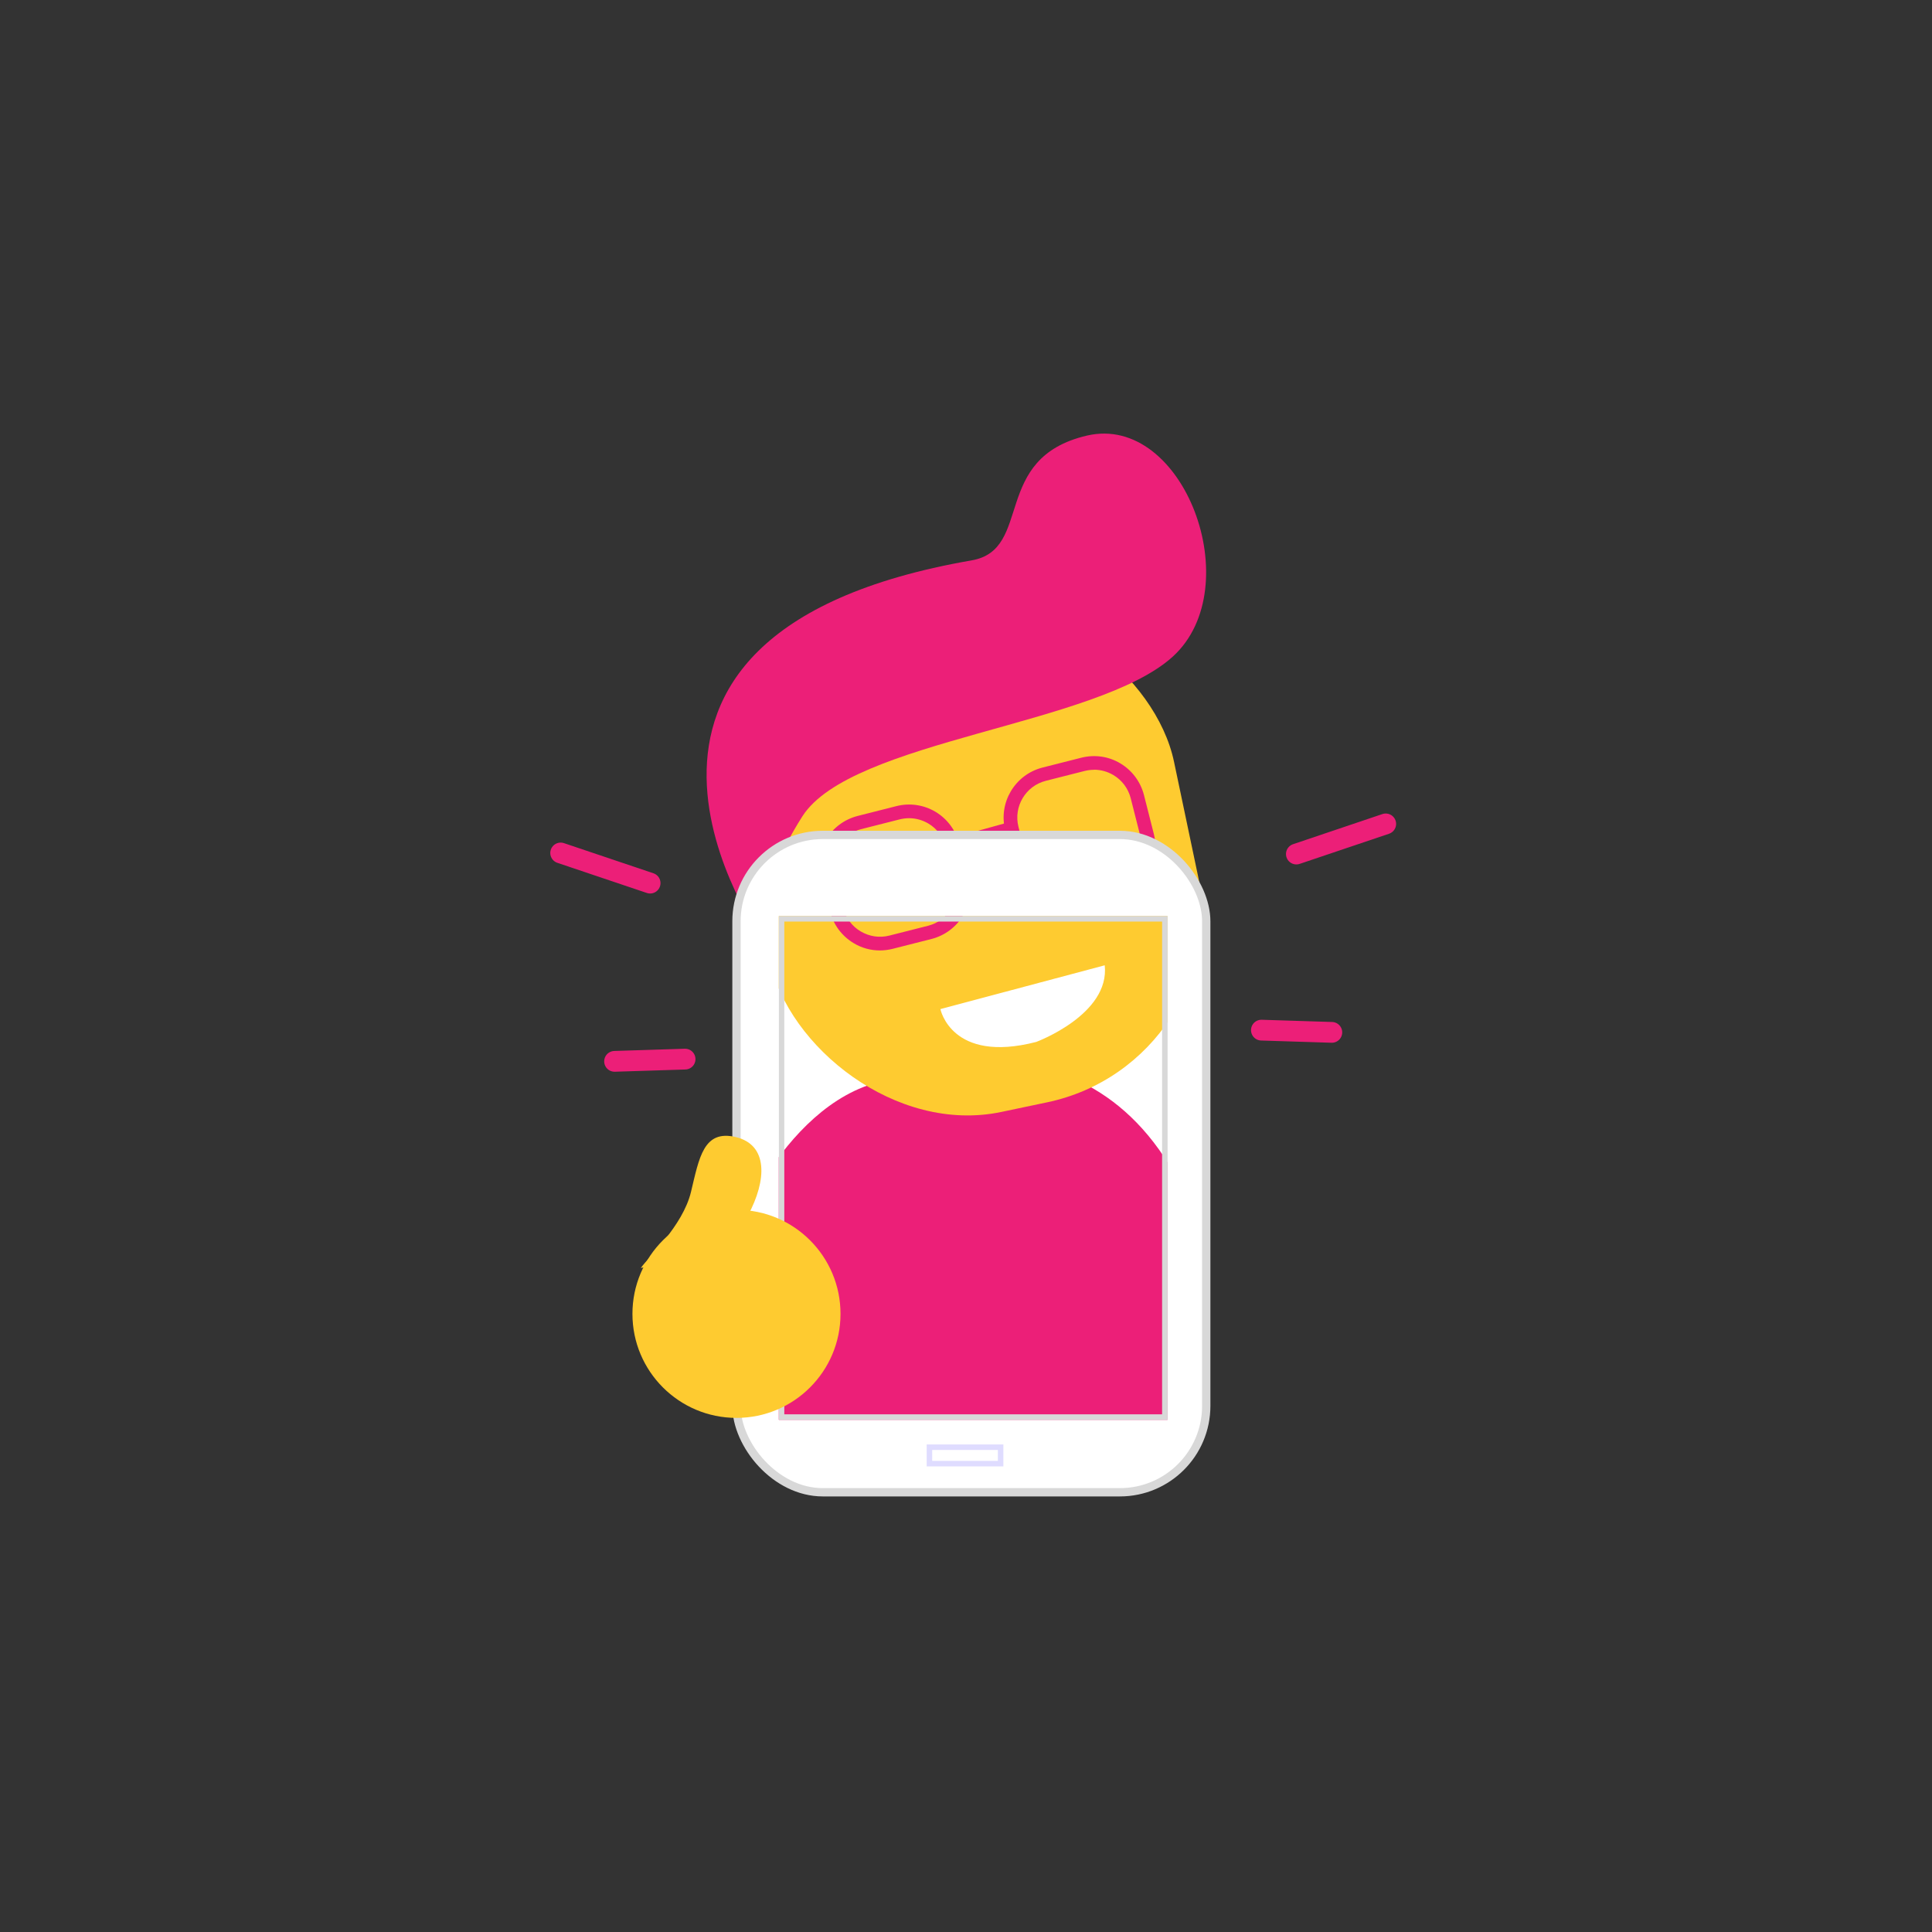 <?xml version="1.0" encoding="UTF-8"?>
<svg id="Layer_1" data-name="Layer 1" xmlns="http://www.w3.org/2000/svg" xmlns:xlink="http://www.w3.org/1999/xlink" viewBox="0 0 200 200">
  <rect x="0" y="0" width="200" height="200" fill="#333333" stroke="none"/>
  <defs>
    <style>
      .cls-1, .cls-2 {
        fill: none;
      }

      .cls-3 {
        clip-path: url(#clippath);
      }

      .cls-4 {
        fill: #ec1f78;
      }

      .cls-5, .cls-6 {
        fill: #fff;
      }

      .cls-7 {
        fill: #fecb30;
      }

      .cls-8 {
        fill: #d8d8d8;
      }

      .cls-9 {
        fill: #dfdcff;
      }

      .cls-2 {
        stroke: #ec1f78;
        stroke-linecap: round;
        stroke-width: 2.15px;
      }

      .cls-2, .cls-6 {
        stroke-miterlimit: 10;
      }

      .cls-6 {
        stroke: #d8d8d8;
        stroke-width: .86px;
      }
    </style>
    <clipPath id="clippath">
      <rect class="cls-1" x="80.62" y="94.83" width="40.24" height="52.15"/>
    </clipPath>
  </defs>
  <g>
    <g>
      <rect class="cls-7" x="77.97" y="63.14" width="45.3" height="52.64" rx="20.23" ry="20.23" transform="translate(-16.25 22.62) rotate(-11.87)"/>
      <path class="cls-4" d="M78.94,97.27s-22.66-31.58,21.64-39.26c6.43-1.12,1.95-10.6,11.95-12.92,10.01-2.32,16.74,15.68,8.9,22.86-7.85,7.18-33.3,8.61-38.37,16.56-5.06,7.95-4.13,12.76-4.13,12.76Z"/>
      <path class="cls-4" d="M110.24,93.99c-.95,0-1.88-.25-2.71-.75-1.23-.73-2.09-1.89-2.45-3.27l-1.02-4.02c-.73-2.85,1-5.76,3.85-6.49l4.02-1.02c1.38-.35,2.82-.15,4.04,.58,1.22,.73,2.09,1.89,2.45,3.27l1.02,4.02c.35,1.38,.14,2.82-.58,4.04-.73,1.22-1.89,2.09-3.27,2.45l-4.02,1.02c-.44,.11-.88,.17-1.33,.17Zm3.01-14.3c-.32,0-.65,.04-.97,.12l-4.02,1.02c-2.09,.53-3.36,2.67-2.83,4.76l1.02,4.02c.26,1.01,.9,1.87,1.8,2.4,.9,.53,1.95,.69,2.97,.43l4.02-1.02c1.01-.26,1.87-.9,2.4-1.8,.53-.9,.69-1.95,.43-2.97l-1.02-4.02c-.26-1.01-.9-1.87-1.8-2.4-.61-.36-1.3-.55-1.99-.55Z"/>
      <path class="cls-4" d="M91.11,99c-2.38,0-4.56-1.61-5.17-4.02l-1.02-4.02c-.35-1.38-.14-2.82,.58-4.04,.73-1.22,1.89-2.09,3.27-2.45l4.02-1.02c1.38-.35,2.82-.14,4.04,.58,1.22,.73,2.09,1.89,2.45,3.27l1.02,4.02c.35,1.38,.14,2.82-.58,4.04-.73,1.22-1.89,2.09-3.27,2.45l-4.02,1.02c-.44,.11-.88,.17-1.32,.17Zm3-14.3c-.32,0-.65,.04-.97,.12l-4.02,1.02c-1.01,.26-1.87,.9-2.4,1.8-.53,.9-.69,1.95-.43,2.97l1.02,4.02c.53,2.09,2.67,3.36,4.76,2.83l4.02-1.02c1.01-.26,1.87-.9,2.4-1.8,.53-.9,.69-1.95,.43-2.97l-1.02-4.02c-.26-1.01-.9-1.87-1.8-2.4-.61-.36-1.3-.55-1.99-.55Z"/>
      <rect class="cls-4" x="98.47" y="85.92" width="6.38" height="1.42" transform="translate(-19.46 30.33) rotate(-15.51)"/>
    </g>
    <rect class="cls-6" x="76.24" y="86.43" width="48.63" height="68.05" rx="8.94" ry="8.94"/>
    <g class="cls-3">
      <path class="cls-4" d="M75.24,129.69s5.38-15.3,16.06-17.76c0,0,21.92-9.59,31.74,12.49l-2.17,22.56h-40.24l-5.38-17.29Z"/>
      <g>
        <rect class="cls-7" x="77.97" y="62.53" width="45.3" height="52.64" rx="20.23" ry="20.23" transform="translate(-16.13 22.6) rotate(-11.87)"/>
        <path class="cls-4" d="M78.93,96.66s-22.66-31.58,21.64-39.26c6.43-1.12,1.95-10.6,11.95-12.92,10.01-2.32,16.74,15.68,8.9,22.86-7.85,7.18-33.3,8.61-38.37,16.56-5.06,7.95-4.13,12.76-4.13,12.76Z"/>
        <path class="cls-4" d="M110.23,93.38c-.95,0-1.88-.25-2.71-.75-1.23-.73-2.09-1.89-2.45-3.27l-1.02-4.02c-.73-2.85,1-5.76,3.85-6.49l4.02-1.02c2.85-.73,5.76,1,6.49,3.85l1.02,4.02c.35,1.38,.14,2.82-.58,4.04-.73,1.22-1.89,2.09-3.27,2.45l-4.02,1.02c-.44,.11-.88,.17-1.33,.17Zm3-14.3c-.32,0-.64,.04-.97,.12l-4.02,1.02c-2.09,.53-3.36,2.67-2.83,4.76l1.02,4.02c.53,2.09,2.67,3.36,4.76,2.83l4.02-1.02c1.01-.26,1.87-.9,2.4-1.8,.53-.9,.69-1.95,.43-2.97l-1.02-4.02c-.45-1.77-2.05-2.95-3.8-2.95Z"/>
        <path class="cls-4" d="M91.09,98.39c-.95,0-1.88-.25-2.71-.75-1.22-.73-2.09-1.89-2.45-3.27l-1.02-4.02c-.35-1.38-.14-2.82,.58-4.04,.73-1.22,1.89-2.09,3.27-2.45l4.02-1.02c1.38-.35,2.82-.14,4.04,.58,1.22,.73,2.09,1.89,2.45,3.27l1.02,4.02c.35,1.38,.14,2.82-.58,4.04-.73,1.22-1.89,2.09-3.27,2.45l-4.02,1.02c-.44,.11-.88,.17-1.33,.17Zm3.01-14.3c-.32,0-.65,.04-.97,.12l-4.02,1.02c-1.01,.26-1.87,.9-2.4,1.8-.53,.9-.69,1.95-.43,2.97l1.02,4.02c.26,1.01,.9,1.87,1.8,2.4s1.95,.69,2.97,.43l4.02-1.02c1.01-.26,1.87-.9,2.4-1.8,.53-.9,.69-1.95,.43-2.97l-1.02-4.02c-.26-1.01-.9-1.87-1.8-2.4-.61-.36-1.3-.55-1.99-.55Z"/>
        <rect class="cls-4" x="98.46" y="85.31" width="6.38" height="1.42" transform="translate(-19.3 30.31) rotate(-15.51)"/>
      </g>
      <path class="cls-5" d="M114.35,99.93l-17,4.53s1.13,5.67,9.92,3.4c0,0,7.65-2.83,7.09-7.94Z"/>
    </g>
    <path class="cls-8" d="M120.3,95.4v51.01h-39.11v-51.01h39.11m.57-.57h-40.24v52.15h40.24v-52.15h0Z"/>
    <g>
      <rect class="cls-5" x="95.93" y="149.53" width="7.94" height="2.27"/>
      <path class="cls-9" d="M103.3,150.1v1.13h-6.8v-1.13h6.8m.57-.57h-7.94v2.27h7.94v-2.27h0Z"/>
    </g>
    <g>
      <path class="cls-7" d="M66.34,131.26c.74-1.09,4.34-4.34,5.19-7.87s1.29-6.48,4.64-5.68c3.35,.8,3.23,4.44,1.26,8.11-1.97,3.67-11.09,5.44-11.09,5.44Z"/>
      <circle class="cls-7" cx="76.24" cy="136.01" r="10.77"/>
    </g>
  </g>
  <g>
    <line class="cls-2" x1="70.92" y1="109.64" x2="63.62" y2="109.87"/>
    <line class="cls-2" x1="67.3" y1="91.42" x2="58.04" y2="88.3"/>
    <line class="cls-2" x1="130.58" y1="106.64" x2="137.87" y2="106.87"/>
    <line class="cls-2" x1="134.2" y1="88.41" x2="143.45" y2="85.29"/>
  </g>
</svg>